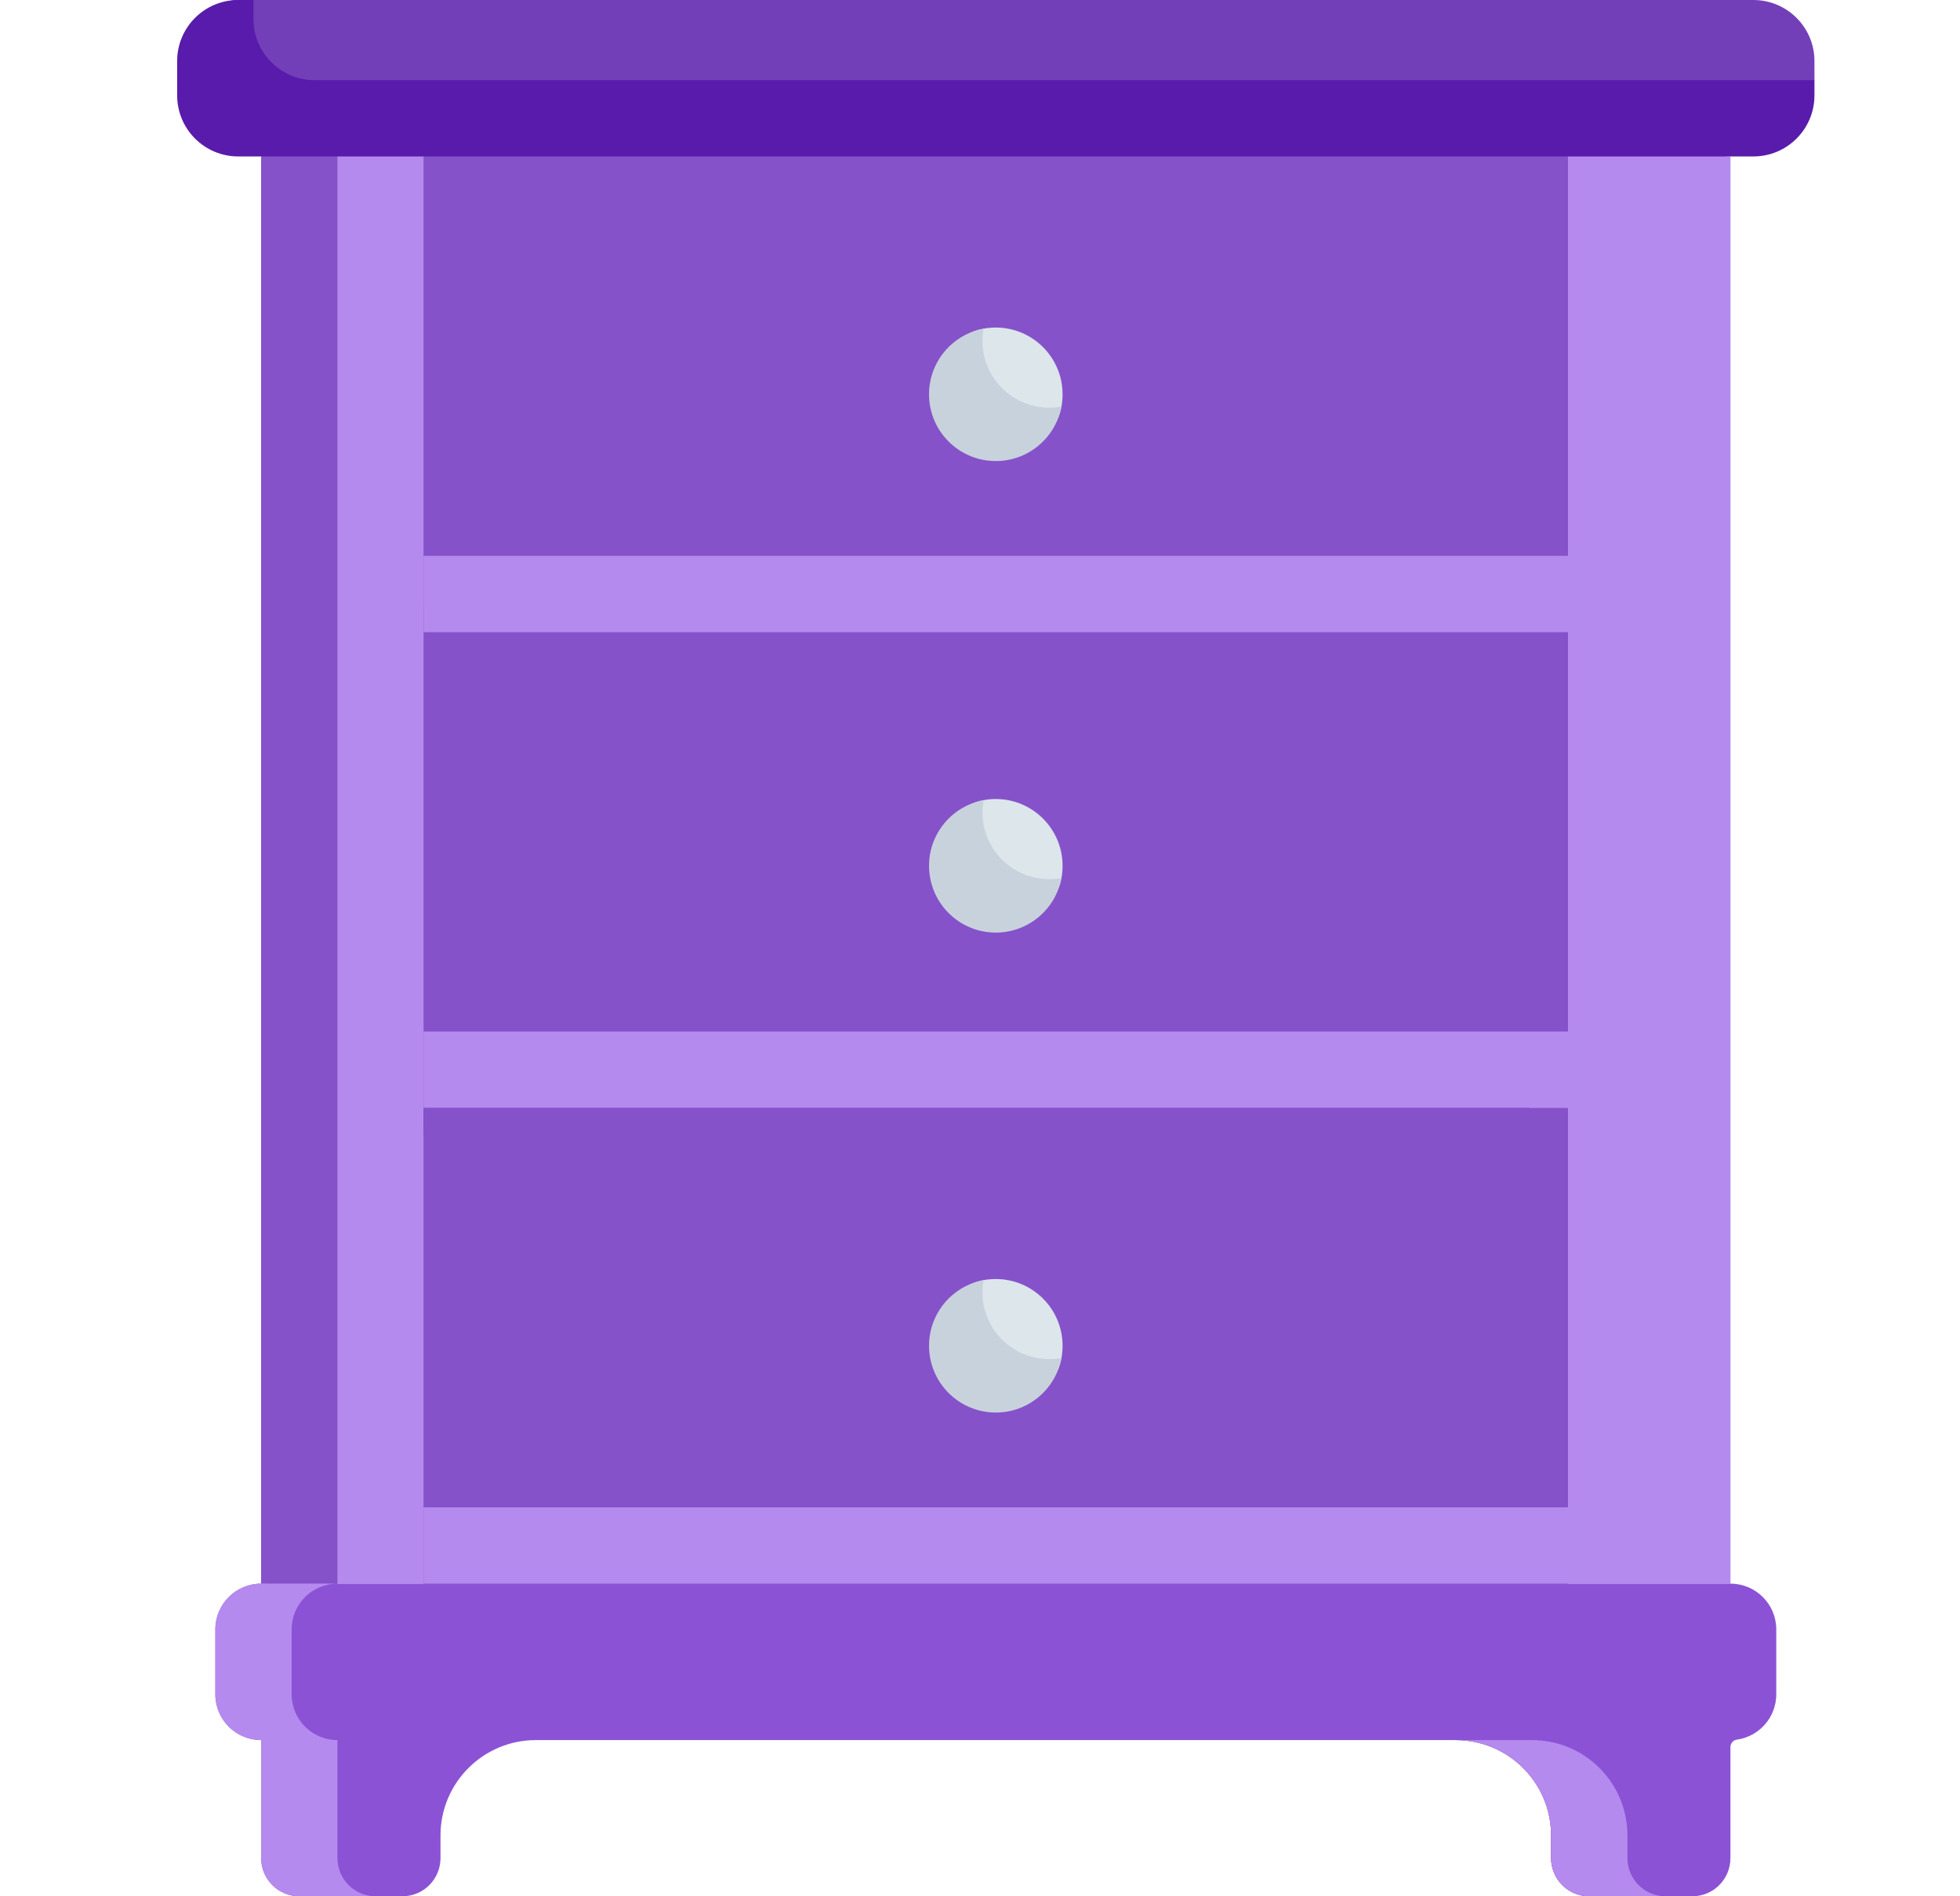 <svg width="31" height="30" viewBox="0 0 31 30" fill="none" xmlns="http://www.w3.org/2000/svg">
<path d="M27.37 25.054H4.13V2.475L16.788 1.711L27.37 2.475V25.054Z" fill="#B58AEE"/>
<path d="M5.337 2.475V25.103L4.13 25.054V2.475L4.857 2.102L5.337 2.475Z" fill="#8652CA"/>
<path d="M24.615 9.787L6.699 10.001V1.906H24.8V8.794L24.615 9.787Z" fill="#8652CA"/>
<path d="M24.102 17.678L6.699 17.963V9.566H24.8V16.32L24.102 17.678Z" fill="#8652CA"/>
<path d="M6.699 8.794H24.8V10.001H6.699V8.794ZM6.699 16.32H24.8V17.527H6.699V16.32Z" fill="#B58AEE"/>
<path d="M24.8 25.548L6.699 25.759V17.528H24.8V25.548Z" fill="#8652CA"/>
<path d="M16.806 6.238C16.806 5.655 16.333 5.182 15.75 5.182C15.684 5.182 15.619 5.188 15.557 5.199C15.066 5.29 14.883 5.729 14.883 6.247C14.883 6.83 15.158 7.118 15.741 7.118C16.258 7.118 16.698 6.922 16.789 6.431C16.8 6.368 16.806 6.304 16.806 6.238ZM16.806 13.697C16.806 13.114 16.333 12.641 15.75 12.641C15.684 12.641 15.619 12.647 15.557 12.659C15.066 12.749 14.852 13.247 14.852 13.764C14.852 14.348 15.101 14.493 15.684 14.493C16.202 14.493 16.698 14.382 16.789 13.89C16.8 13.828 16.806 13.763 16.806 13.697ZM16.806 21.291C16.806 20.707 16.333 20.235 15.75 20.235C15.684 20.235 15.619 20.241 15.557 20.252C15.066 20.343 14.945 20.782 14.945 21.3C14.945 21.883 15.167 22.145 15.75 22.145C16.267 22.145 16.698 21.975 16.789 21.484C16.8 21.421 16.806 21.357 16.806 21.291Z" fill="#DCE6EB"/>
<path d="M16.788 6.431C16.698 6.922 16.267 7.294 15.75 7.294C15.167 7.294 14.694 6.822 14.694 6.238C14.694 5.721 15.066 5.29 15.557 5.2C15.545 5.262 15.539 5.327 15.539 5.393C15.539 5.977 16.012 6.449 16.595 6.449C16.661 6.449 16.725 6.443 16.788 6.431ZM16.788 13.891C16.698 14.382 16.267 14.754 15.75 14.754C15.167 14.754 14.694 14.281 14.694 13.697C14.694 13.18 15.066 12.75 15.557 12.659C15.545 12.722 15.539 12.787 15.539 12.852C15.539 13.436 16.012 13.909 16.595 13.909C16.661 13.909 16.725 13.903 16.788 13.891ZM16.788 21.484C16.698 21.975 16.267 22.347 15.75 22.347C15.167 22.347 14.694 21.874 14.694 21.291C14.694 20.773 15.066 20.343 15.557 20.253C15.545 20.316 15.539 20.38 15.539 20.446C15.539 21.029 16.012 21.502 16.595 21.502C16.661 21.502 16.725 21.496 16.788 21.484Z" fill="#C8D2DC"/>
<path d="M26.344 30H25.136C24.803 30 24.533 29.73 24.533 29.396V29.038C24.533 28.204 23.857 27.529 23.024 27.529H24.231C25.064 27.529 25.74 28.204 25.74 29.038V29.396C25.74 29.73 26.01 30 26.344 30Z" fill="#9F6E50"/>
<path d="M27.534 2.287L3.954 2.256C3.42 2.256 2.967 2.049 2.967 1.516L2.926 1.143C2.926 0.61 3.235 0 3.768 0H27.732C28.265 0 28.698 0.432 28.698 0.966V1.268L28.438 1.609C28.438 2.142 28.067 2.287 27.534 2.287Z" fill="#733FB8"/>
<path d="M28.698 1.268V1.509C28.698 2.043 28.265 2.475 27.732 2.475H3.768C3.234 2.475 2.802 2.043 2.802 1.509V0.966C2.802 0.432 3.234 0 3.768 0H4.009V0.302C4.009 0.835 4.442 1.268 4.975 1.268H28.698Z" fill="#591BAB"/>
<path d="M27.369 25.054H4.13C3.73 25.054 3.406 25.378 3.406 25.778V26.805C3.406 27.204 3.73 27.529 4.13 27.529V29.396C4.13 29.73 4.4 30 4.734 30H6.364C6.697 30 6.967 29.73 6.967 29.396V29.038C6.967 28.204 7.643 27.529 8.476 27.529H23.023C23.857 27.529 24.532 28.204 24.532 29.038V29.396C24.532 29.73 24.803 30 25.136 30H26.766C27.099 30 27.369 29.73 27.369 29.396V27.641C27.369 27.582 27.412 27.53 27.47 27.522C27.823 27.473 28.094 27.17 28.094 26.805V25.778C28.094 25.378 27.77 25.054 27.369 25.054Z" fill="#8B52D6"/>
<path d="M5.941 30H4.734C4.401 30 4.13 29.73 4.13 29.396V27.529C3.73 27.529 3.406 27.205 3.406 26.805V25.778C3.406 25.378 3.73 25.054 4.13 25.054H5.337C4.937 25.054 4.613 25.378 4.613 25.778V26.805C4.613 27.205 4.937 27.529 5.337 27.529V29.396C5.337 29.73 5.608 30 5.941 30ZM26.343 30H25.136C24.803 30 24.532 29.73 24.532 29.396V29.038C24.532 28.204 23.857 27.529 23.023 27.529H24.231C25.064 27.529 25.74 28.204 25.74 29.038V29.396C25.74 29.73 26.01 30 26.343 30Z" fill="#B58AEE"/>
<path d="M6.699 23.847H24.8V25.054H6.699V23.847Z" fill="#B58AEE"/>
</svg>
